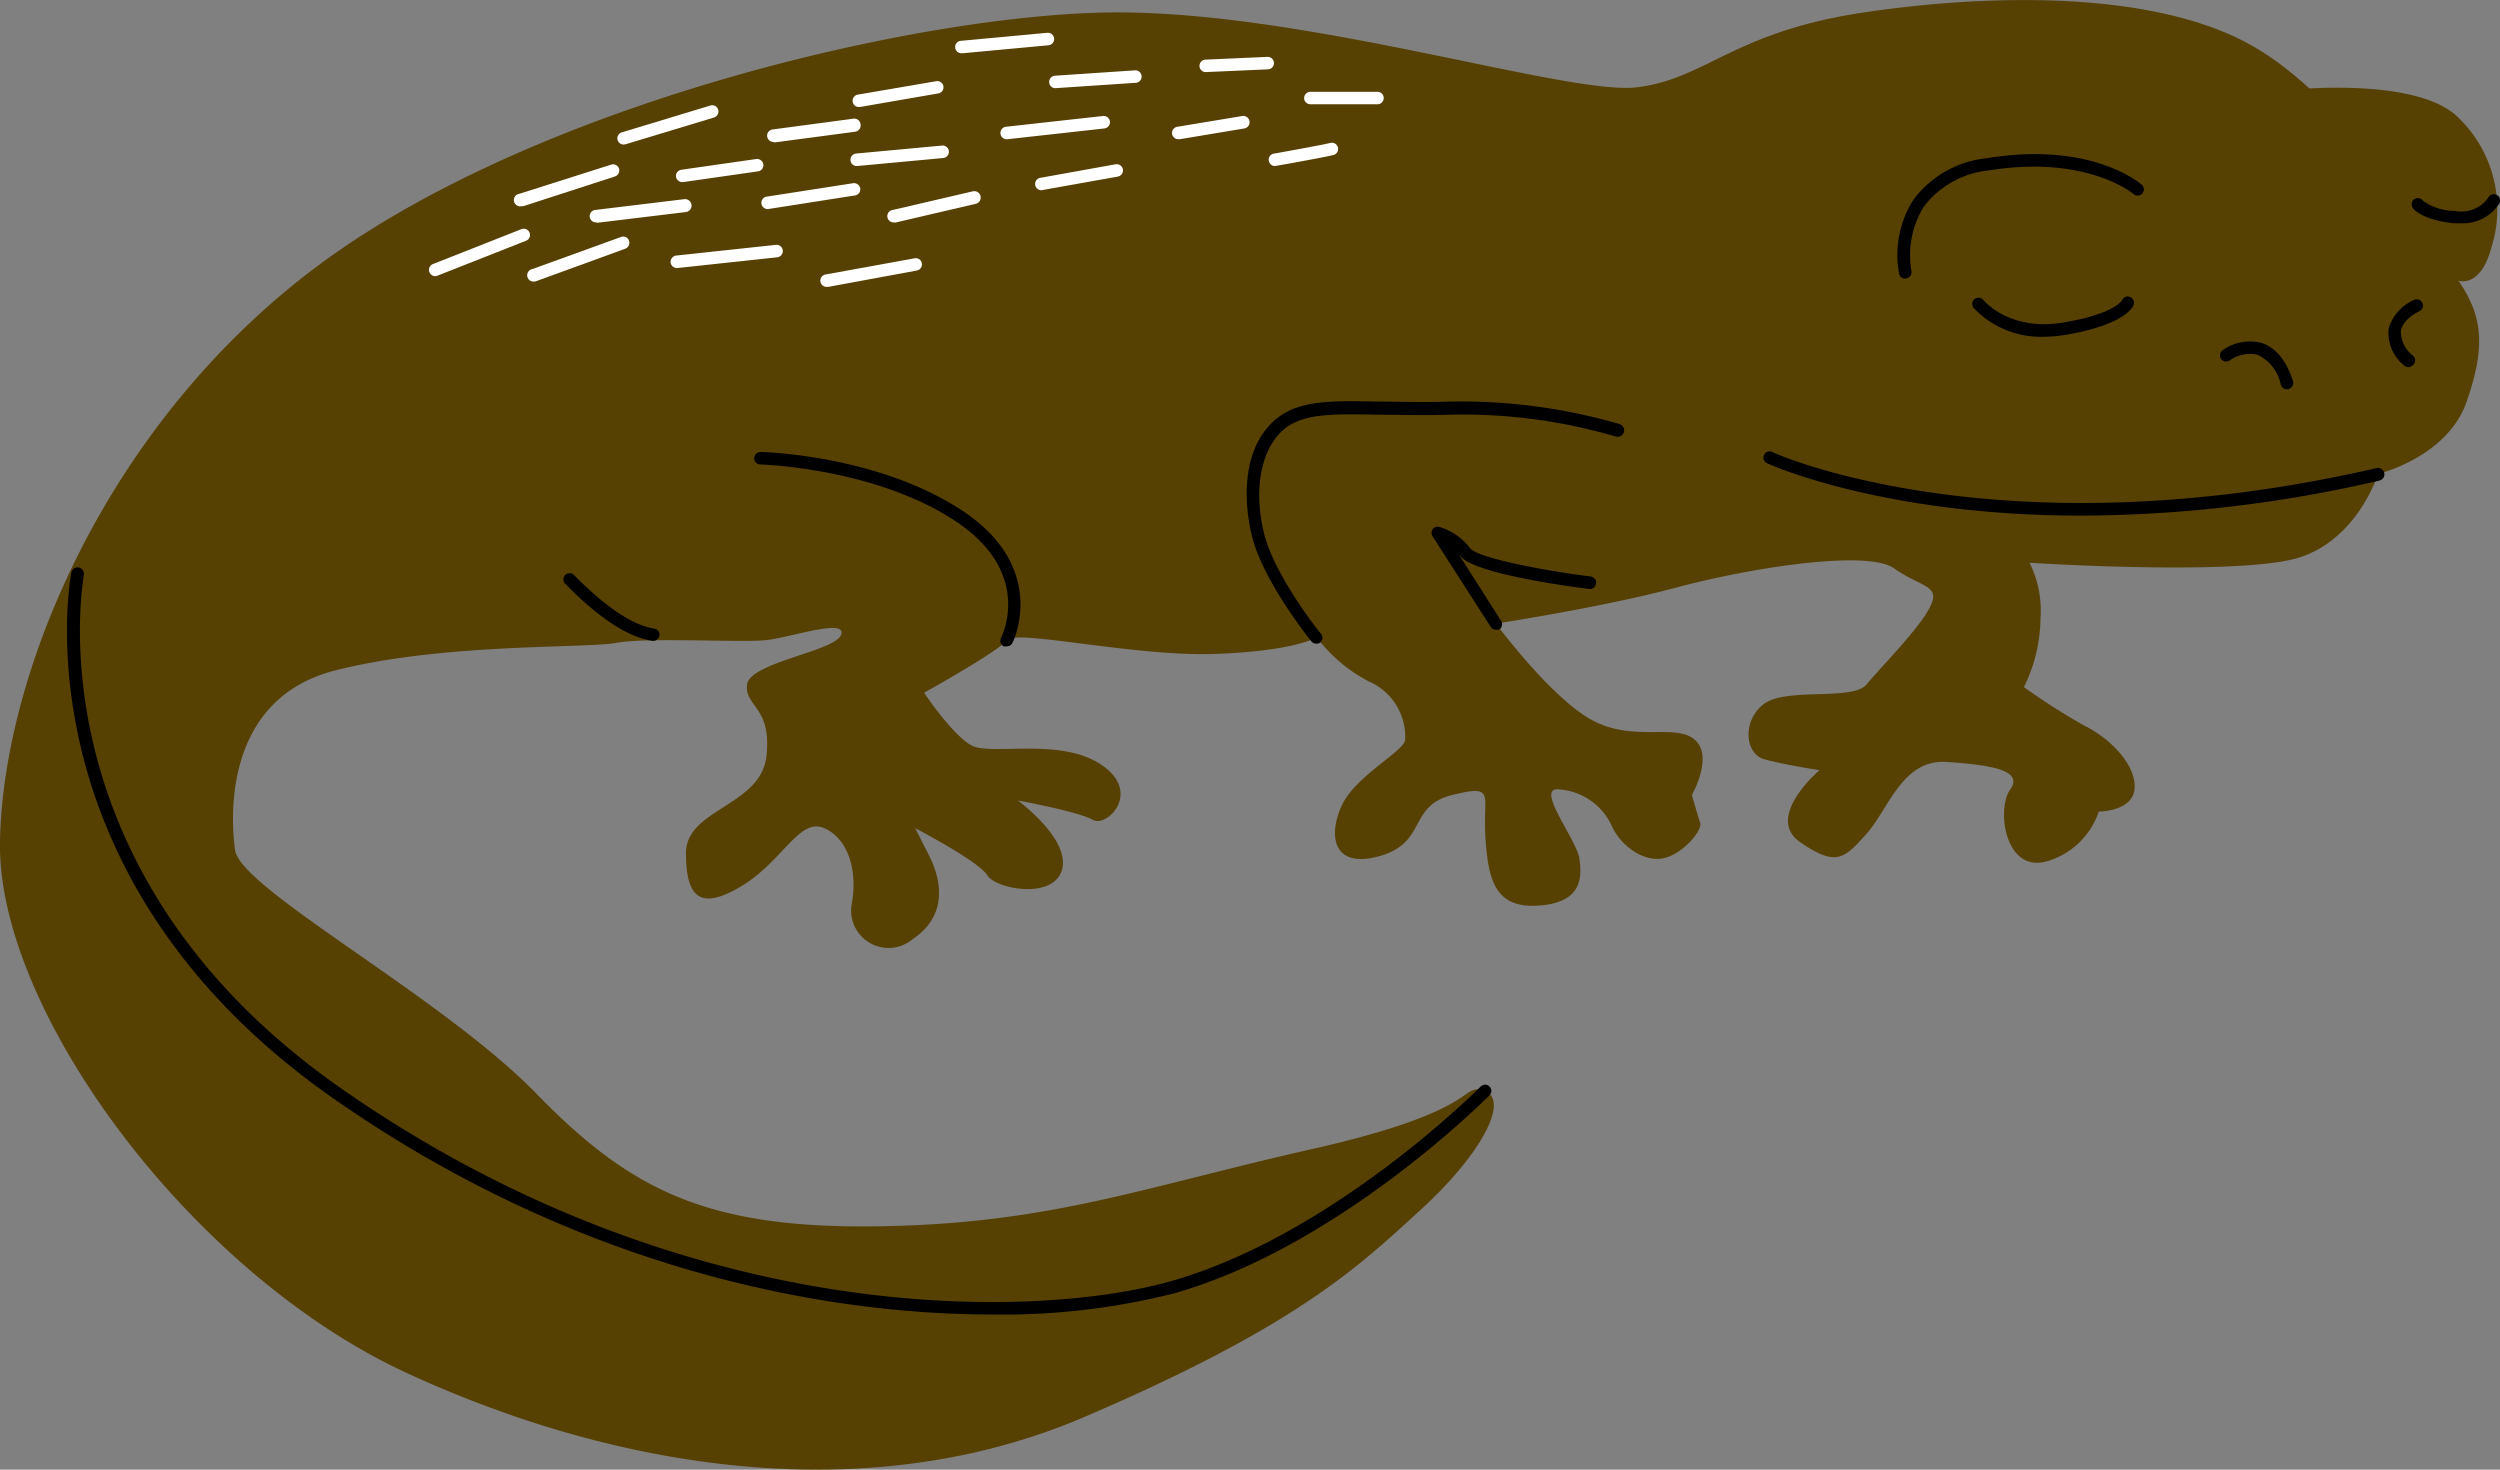 <svg xmlns="http://www.w3.org/2000/svg" viewBox="0 0 200.44 117.83"><rect x="0" y="0" width="200.44" height="117.83" fill="#808080" stroke="none"/><title>Recurso 5</title><g id="Capa_2" data-name="Capa 2"><g id="Capa_1-2" data-name="Capa 1"><path d="M183.57,7.21s10.19-1.11,13.52,2.21a10.18,10.18,0,0,1,2.66,10.42c-.89,3.33-2.66,2.66-2.66,2.66Z" style="fill:#564002"/><path d="M190.66,38s5.54-1.33,7.09-5.76,1.33-6.88-.66-9.76-8.43-14-16.19-18.62S159.84-.55,149.42,1s-12.63,5.32-18.17,6S104.42.78,88.9,1s-45.67,7.31-63,20S.22,54,0,67.51s15.3,34.58,32.59,42.56,37.25,10.86,54.32,3.55,21.94-12,27-16.63,7.1-8.87,5.1-9.53,0,1.55-13.74,4.65-21.06,6-34.81,6.21S50.55,95.44,43,87.68,19.29,71.28,18.85,68.17s-.67-12.19,8-14.41S47,52,49.44,51.54s10,0,12-.22,6.43-1.77,6-.44-7.32,2.22-7.54,4,2,1.77,1.55,5.76S55,64.85,55,68.39s1.11,4.66,4.44,2.66,4.65-5.54,6.65-4.65,2.66,3.55,2.21,6a3,3,0,0,0,4.88,2.89c2.66-1.78,2.44-4.44,1.33-6.65L73.38,66.4s5.1,2.66,5.77,3.77,5.32,2,6-.45-3.54-5.54-3.54-5.54,4.87.89,6,1.55,4-2.21.67-4.43-8.87-.67-10.42-1.55-3.77-4.21-3.77-4.21,6-3.33,6.65-4.22,10.2,1.33,16.63,1.11,8.2-1.33,8.2-1.33a12.38,12.38,0,0,0,4.21,3.55,4.83,4.83,0,0,1,2.88,4.65c0,.89-4,2.89-5.1,5.32s-.66,5.1,3.11,4,2.21-4,5.76-4.88,2.44,0,2.66,3.32.67,5.77,4.21,5.55,3.55-2.22,3.33-3.77S123,63.07,125,63.29a5.05,5.05,0,0,1,4.21,2.89c.67,1.55,2.44,2.88,4,2.66s3.33-2.22,3.1-2.89-.66-2.21-.66-2.21,1.77-3.11.22-4.44-4.88.23-8.2-1.55S119.94,50,119.94,50s8.64-1.33,14.41-2.88,15.3-3.1,17.51-1.55,3.77,1.33,2.88,3.1-4,4.88-5.09,6.21-6.43.22-8.21,1.55-1.55,4,0,4.44,4.44.88,4.44.88-4.44,3.77-1.55,5.77,3.54,1.33,5.32-.67,2.88-6,6.42-5.76,6.21.66,5.1,2.21-.44,6.66,2.89,5.77a6.21,6.21,0,0,0,4.21-4s2.88,0,2.88-2-2.22-4-4-4.87a52,52,0,0,1-4.88-3.11,12.78,12.78,0,0,0,1.33-5.54,8.58,8.58,0,0,0-.88-4.43s17.07,1.1,21.72-.45S190.66,38,190.66,38Z" style="fill:#564002"/><path d="M152.75,22.34a.5.5,0,0,1-.49-.4A8.25,8.25,0,0,1,153.42,16a8.41,8.41,0,0,1,5.9-3.32c8.34-1.36,12.22,2,12.38,2.11a.5.5,0,1,1-.66.75s-3.73-3.14-11.56-1.88a7.48,7.48,0,0,0-5.23,2.9,7.4,7.4,0,0,0-1,5.16.5.5,0,0,1-.39.59Z"/><path d="M166.88,41.34c-16.09,0-25.17-4.17-25.27-4.23a.51.51,0,0,1-.14-.7.5.5,0,0,1,.69-.14c.21.12,18.33,8.17,48.39,1.26a.5.5,0,1,1,.22,1A106.75,106.75,0,0,1,166.88,41.34Z"/><path d="M183.34,31.21a.5.5,0,0,1-.47-.35A3.42,3.42,0,0,0,181,28.44a2.82,2.82,0,0,0-2.22.45.51.51,0,0,1-.7-.11.5.5,0,0,1,.11-.69,3.75,3.75,0,0,1,3.11-.6c1.13.35,2,1.38,2.54,3.06a.51.51,0,0,1-.32.63A.41.41,0,0,1,183.34,31.21Z"/><path d="M193.1,29.43a.54.54,0,0,1-.36-.14,3.36,3.36,0,0,1-1.23-2.95,3.68,3.68,0,0,1,2.05-2.3.5.5,0,0,1,.4.92s-1.28.58-1.47,1.57a2.45,2.45,0,0,0,1,2,.5.5,0,0,1,0,.71A.52.52,0,0,1,193.1,29.43Z"/><path d="M119.94,50.49a.48.48,0,0,1-.42-.23L114.86,43a.52.52,0,0,1,0-.56.5.5,0,0,1,.51-.2,4.8,4.8,0,0,1,2.5,1.72c.68.81,6.06,1.81,9.66,2.26a.5.5,0,0,1-.12,1c-1.52-.19-9.13-1.2-10.3-2.61l-.18-.21,3.42,5.38a.51.51,0,0,1-.15.7A.54.54,0,0,1,119.94,50.49Z"/><path d="M105.53,51.6a.5.5,0,0,1-.39-.18c-.16-.2-3.85-4.79-4.75-8.4-.82-3.28-.68-7.53,2.18-9.62,1.83-1.32,4.31-1.28,8.05-1.2,1.61,0,3.43.07,5.53,0a45.5,45.5,0,0,1,13.7,1.8.5.5,0,1,1-.31,1,43.55,43.55,0,0,0-13.35-1.75c-2.13.07-4,0-5.59,0-3.54-.07-5.88-.12-7.44,1-2,1.48-2.73,4.84-1.8,8.57.85,3.39,4.52,8,4.56,8a.5.5,0,0,1-.08.7A.45.45,0,0,1,105.53,51.6Z"/><path d="M80.7,51.82a.59.59,0,0,1-.23,0,.51.51,0,0,1-.21-.68c.1-.21,2.57-5.21-3.61-9.33-6.45-4.3-15.6-4.57-15.69-4.57a.5.5,0,0,1-.49-.51.52.52,0,0,1,.51-.49c.39,0,9.53.28,16.23,4.74,6.94,4.63,4,10.56,3.93,10.62A.5.5,0,0,1,80.7,51.82Z"/><path d="M52.38,51.38H52.3c-1.92-.29-4.23-1.79-6.86-4.45l-.12-.12a.5.5,0,0,1,0-.71.5.5,0,0,1,.7,0l.13.13c2.48,2.5,4.6,3.9,6.3,4.17a.49.49,0,0,1,.42.57A.5.5,0,0,1,52.38,51.38Z"/><path d="M79.55,105.39c-13.87,0-33.42-3.78-52.79-17.3C1.07,70.15,5.67,46.14,5.72,45.9a.5.5,0,0,1,1,.2c0,.24-4.49,23.62,20.64,41.17,27.63,19.3,55.6,18.54,66.52,15.45,13-3.69,24.72-15.49,24.84-15.61a.49.49,0,0,1,.7,0,.5.5,0,0,1,0,.71c-.12.12-12,12.11-25.27,15.87A55.77,55.77,0,0,1,79.55,105.39Z"/><path d="M163.88,27a7.43,7.43,0,0,1-5.64-2.31.5.5,0,0,1,.07-.71.5.5,0,0,1,.7.07c.09.1,2.14,2.51,6.35,1.82s4.78-1.8,4.79-1.81a.48.48,0,0,1,.65-.24.51.51,0,0,1,.25.67c-.11.26-.92,1.61-5.53,2.37A10.79,10.79,0,0,1,163.88,27Z"/><path d="M197.28,17.9l-.55,0c-2.47-.26-3.18-1.09-3.25-1.19a.5.5,0,1,1,.79-.61h0a4.36,4.36,0,0,0,2.57.81,2.61,2.61,0,0,0,2.66-1.07.5.5,0,0,1,.89.47A3.47,3.47,0,0,1,197.28,17.9Z"/><path d="M110.44,8.36h-5.38a.5.5,0,0,1-.5-.5.51.51,0,0,1,.5-.5h5.38a.5.5,0,0,1,.5.5A.5.5,0,0,1,110.44,8.36Z" style="fill:#fff"/><path d="M96.67,5.78a.5.5,0,0,1,0-1l4.95-.22a.5.5,0,0,1,.52.48.5.5,0,0,1-.48.52l-5,.22Z" style="fill:#fff"/><path d="M94.51,11.16a.5.5,0,0,1-.08-1l5.17-.86a.5.5,0,0,1,.16,1l-5.16.86Z" style="fill:#fff"/><path d="M102.26,13.31a.5.5,0,0,1-.08-1s3.65-.65,4.48-.85a.5.5,0,0,1,.61.36.5.5,0,0,1-.37.61c-.86.21-4.4.84-4.55.86Z" style="fill:#fff"/><path d="M84.61,7.07a.49.49,0,0,1-.49-.47.5.5,0,0,1,.46-.53L91,5.64a.5.5,0,0,1,.53.47.5.5,0,0,1-.47.53l-6.45.43Z" style="fill:#fff"/><path d="M80.74,11.16a.5.5,0,0,1-.06-1l7.75-.86a.51.51,0,0,1,.56.44.51.51,0,0,1-.45.56l-7.75.86Z" style="fill:#fff"/><path d="M83.54,15.25a.5.5,0,0,1-.09-1l6-1.08a.51.51,0,0,1,.58.41.51.51,0,0,1-.41.58l-6,1.07Z" style="fill:#fff"/><path d="M68.9,8.58a.5.5,0,0,1-.08-1l6.24-1.07a.5.5,0,0,1,.58.41.5.5,0,0,1-.41.57L69,8.57Z" style="fill:#fff"/><path d="M68.69,13.31a.49.49,0,0,1-.5-.45.5.5,0,0,1,.45-.55l6.89-.64a.5.5,0,0,1,.09,1l-6.89.64Z" style="fill:#fff"/><path d="M71.7,17.83a.5.5,0,0,1-.11-1L78,15.34a.5.5,0,0,1,.23,1l-6.46,1.51Z" style="fill:#fff"/><path d="M61.58,16.76a.5.5,0,0,1-.07-1l6.88-1.07a.51.51,0,0,1,.58.41.5.5,0,0,1-.42.57l-6.89,1.08Z" style="fill:#fff"/><path d="M62,11.38a.5.5,0,0,1-.49-.44.5.5,0,0,1,.43-.56l6.45-.86A.51.51,0,0,1,69,10a.51.51,0,0,1-.43.56l-6.46.86Z" style="fill:#fff"/><path d="M54.7,14.6a.51.51,0,0,1-.5-.43.5.5,0,0,1,.43-.56l6-.86a.51.51,0,0,1,.57.42.5.5,0,0,1-.43.57l-6,.86Z" style="fill:#fff"/><path d="M54.26,21.49a.5.5,0,0,1-.49-.44.51.51,0,0,1,.44-.56l8-.86a.5.5,0,1,1,.1,1l-8,.86Z" style="fill:#fff"/><path d="M66.32,23a.5.5,0,0,1-.09-1l7.1-1.29a.49.49,0,0,1,.58.4.5.5,0,0,1-.4.58L66.41,23Z" style="fill:#fff"/><path d="M47.81,17.83a.5.5,0,0,1-.06-1l7.1-.86A.5.5,0,1,1,55,17l-7.1.86Z" style="fill:#fff"/><path d="M50,11.59a.51.51,0,0,1-.48-.35.5.5,0,0,1,.34-.63l7.1-2.15a.5.5,0,0,1,.62.33.51.51,0,0,1-.33.63l-7.1,2.15Z" style="fill:#fff"/><path d="M77.08,4.27a.5.5,0,0,1,0-1l6.89-.64a.5.5,0,1,1,.09,1l-6.88.64Z" style="fill:#fff"/><path d="M42.86,22.57a.5.5,0,0,1-.17-1L49.79,19a.49.49,0,0,1,.64.29.51.51,0,0,1-.3.65L43,22.54A.51.51,0,0,1,42.86,22.57Z" style="fill:#fff"/><path d="M41.78,16.54a.5.5,0,0,1-.15-1L49,13.2a.5.5,0,0,1,.63.32.51.51,0,0,1-.33.63l-7.31,2.37Z" style="fill:#fff"/><path d="M34.89,22.14a.5.5,0,0,1-.46-.32.5.5,0,0,1,.28-.65l7.1-2.8a.5.5,0,0,1,.65.29.49.49,0,0,1-.28.64l-7.1,2.8A.41.41,0,0,1,34.89,22.14Z" style="fill:#fff"/></g></g></svg>